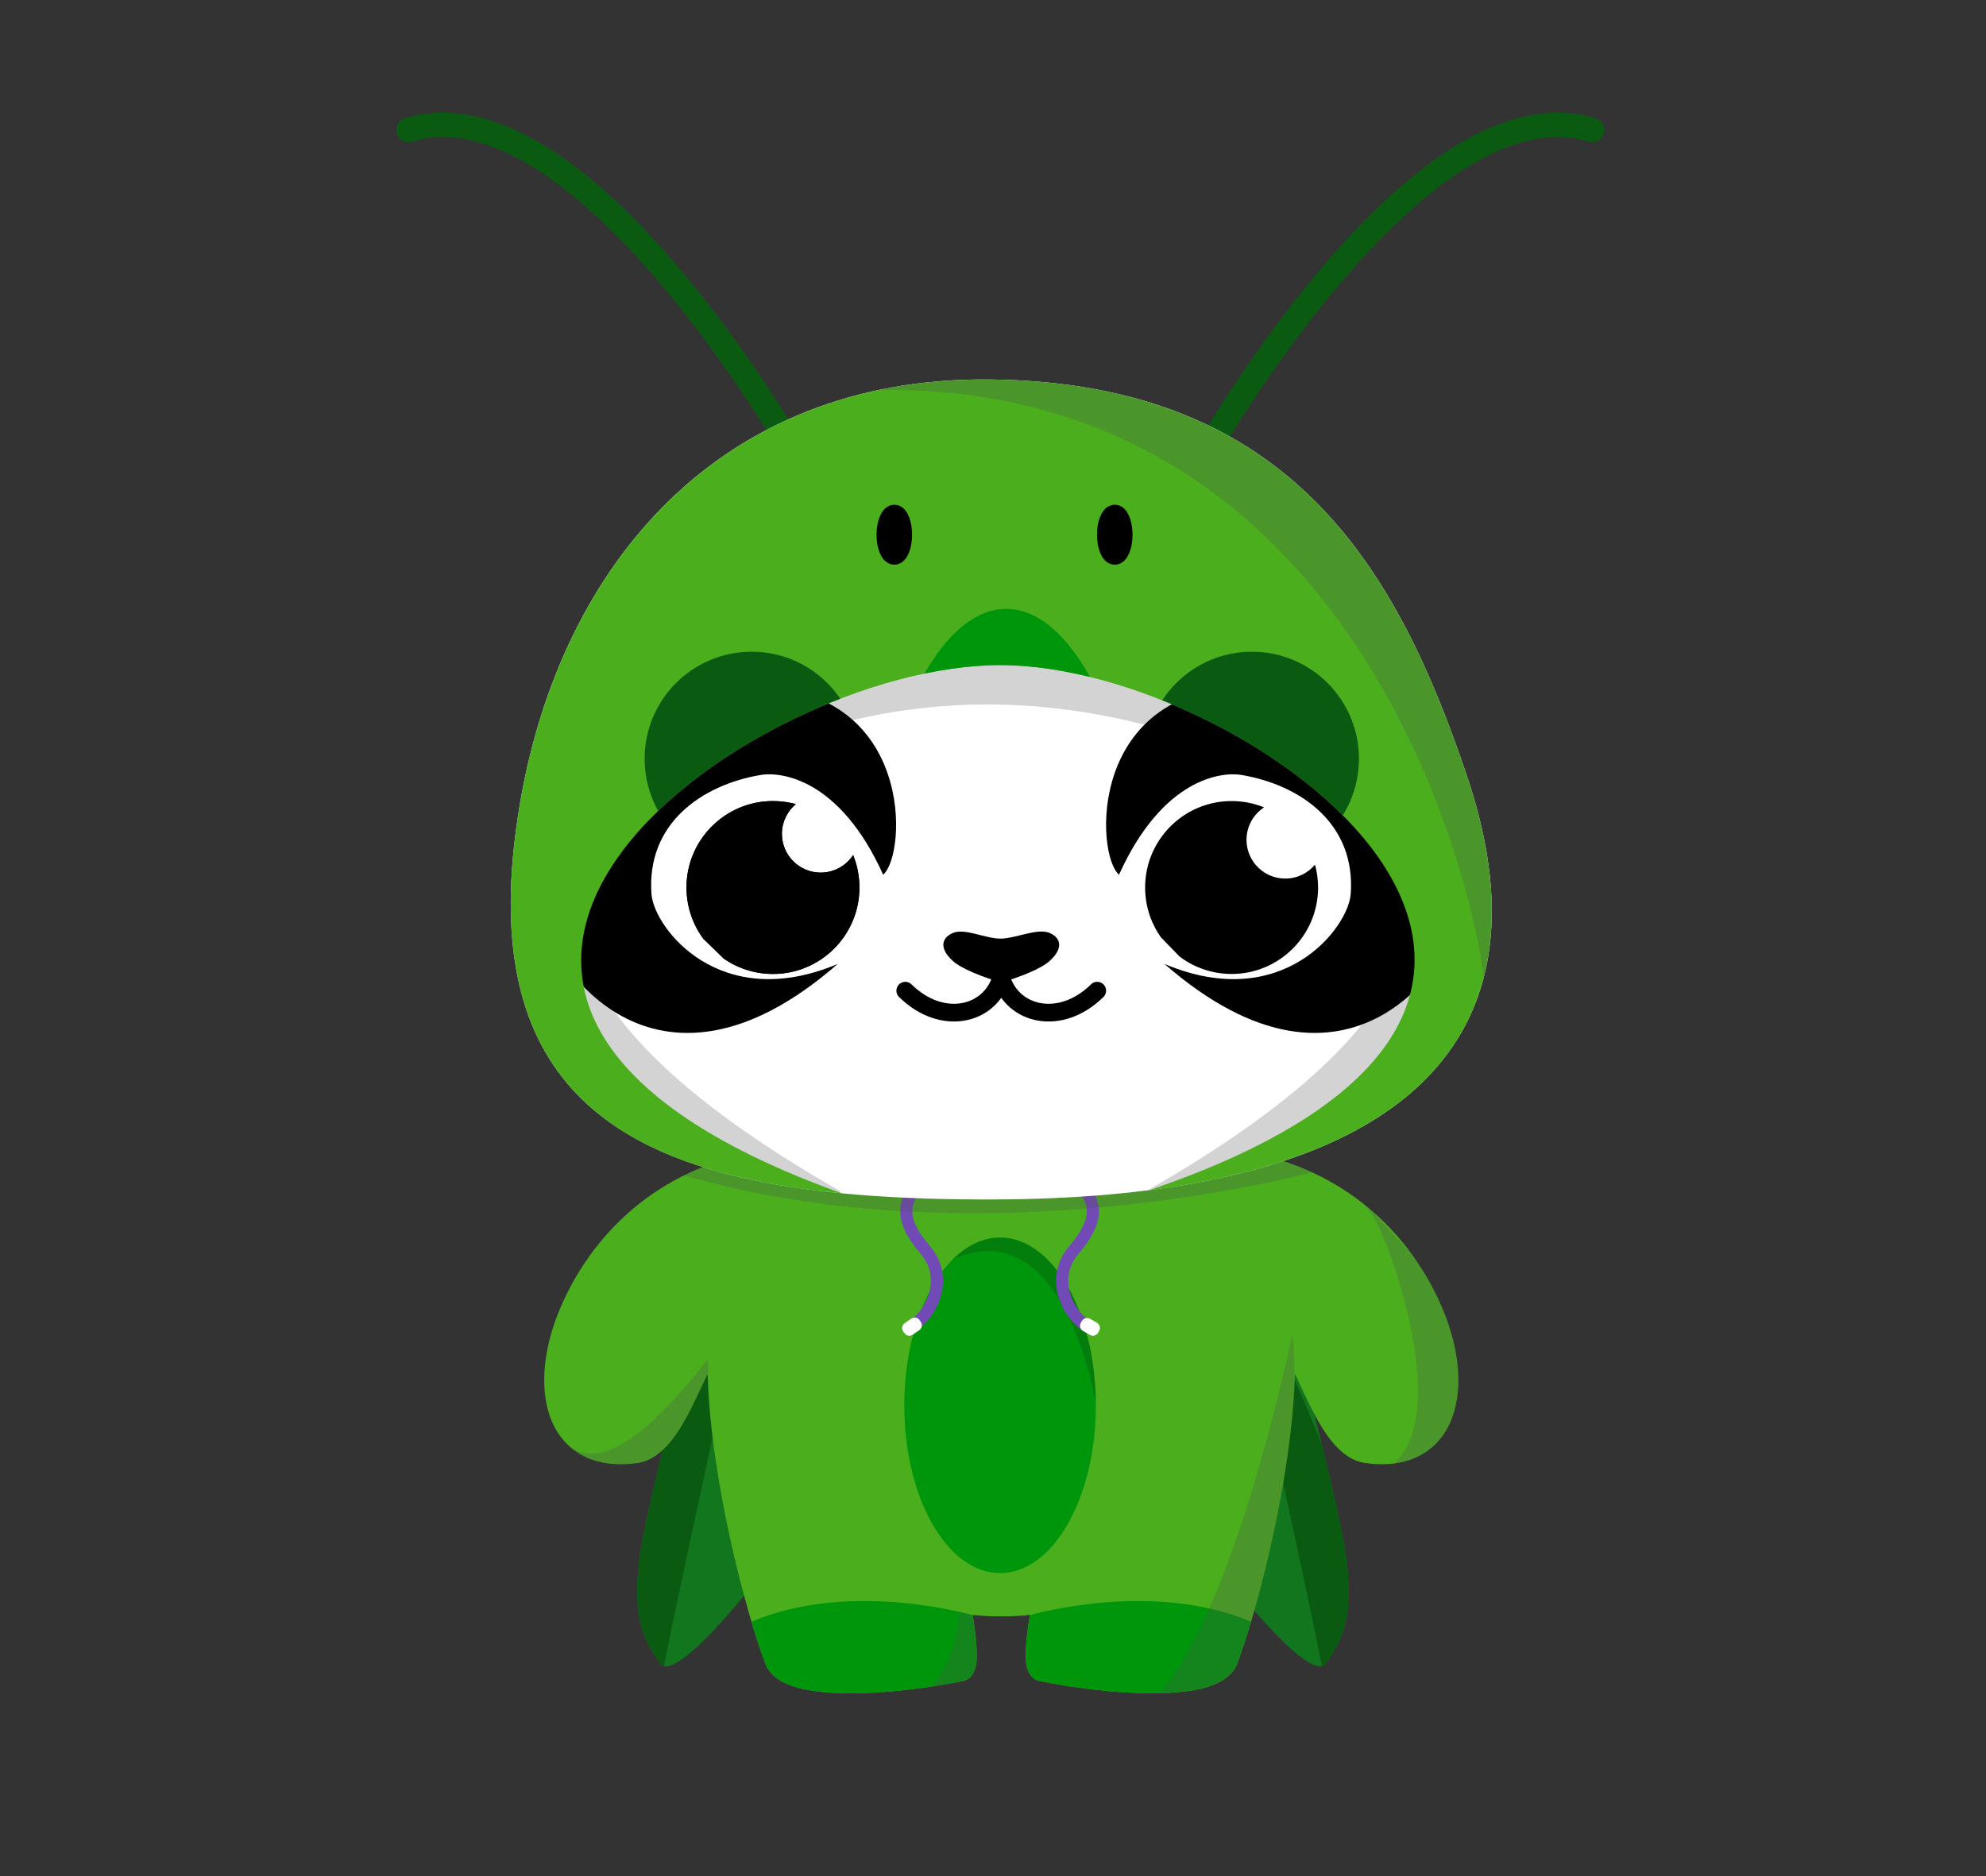 <?xml version="1.0" encoding="UTF-8" standalone="no"?><!DOCTYPE svg PUBLIC "-//W3C//DTD SVG 1.1//EN" "http://www.w3.org/Graphics/SVG/1.1/DTD/svg11.dtd"><svg width="100%" height="100%" viewBox="0 0 2271 2146" version="1.1" xmlns="http://www.w3.org/2000/svg" xmlns:xlink="http://www.w3.org/1999/xlink" xml:space="preserve" xmlns:serif="http://www.serif.com/" style="fill-rule:evenodd;clip-rule:evenodd;stroke-linecap:round;stroke-linejoin:round;stroke-miterlimit:10;"><rect x="0" y="0" width="2271" height="2146" fill="#333333" stroke="none"/><g id="PANDA_CRICKET"><g><g id="PANDA"><g><g id="wings_cricket"><g><path d="M1448.22,1406.17c-0,-0 82.479,307.778 90.91,372.965c8.43,65.187 -0.737,92.062 -23.31,123.545c-22.574,31.482 -186.427,-183.37 -179.49,-216.786" style="fill:#12761f;"/><clipPath id="_clip1"><path d="M1448.22,1406.17c-0,-0 82.479,307.778 90.91,372.965c8.43,65.187 -0.737,92.062 -23.31,123.545c-22.574,31.482 -186.427,-183.37 -179.49,-216.786"/></clipPath><g clip-path="url(#_clip1)"><path d="M1520.21,1913.43c3.956,-21.918 39.132,-62.007 39.132,-84.279c-0,-27.942 -23.395,-72.362 -28.996,-102.942c-5.071,-27.684 -11.355,-55.427 -21.738,-81.586c-15.546,-39.173 -59.545,-139.85 -71.543,-153.448c-11.998,-13.598 -3.527,48.106 -0.446,71.862c3.114,24.02 4.884,18.272 9.627,37.309c3.464,13.902 62.924,286.977 66.557,312.882" style="fill:#0b5a12;"/></g></g><g><path d="M822.615,1406.17c-0,-0 -82.48,307.778 -90.911,372.965c-8.43,65.187 0.737,92.062 23.311,123.545c22.573,31.482 186.426,-183.37 179.489,-216.786" style="fill:#12761f;"/><clipPath id="_clip2"><path d="M822.615,1406.17c-0,-0 -82.48,307.778 -90.911,372.965c-8.43,65.187 0.737,92.062 23.311,123.545c22.573,31.482 186.426,-183.37 179.489,-216.786"/></clipPath><g clip-path="url(#_clip2)"><path d="M750.621,1913.43c-3.957,-21.918 -39.133,-62.007 -39.133,-84.279c0,-27.942 23.395,-72.362 28.996,-102.942c5.071,-27.684 11.356,-55.427 21.738,-81.586c15.547,-39.173 59.545,-139.85 71.543,-153.448c11.999,-13.598 3.527,48.106 0.447,71.862c-3.115,24.02 -4.885,18.272 -9.628,37.309c-3.463,13.902 -62.924,286.977 -66.556,312.882" style="fill:#0b5a12;"/></g></g></g><path id="body_color" d="M1140.02,1848.62c-9.78,-0.036 -19.251,-0.564 -27.749,-1.612c2.763,17.068 6.071,42.467 4.019,56.319c-1.765,11.917 -8.303,17.976 -14.663,19.237c-71.216,14.115 -143.631,18.675 -185.05,8.851c-22.209,-5.268 -36.338,-15.39 -41.141,-27.972c-22.361,-58.572 -62.847,-210.523 -66.258,-332.077c-9.048,18.674 -18.009,39.236 -28.055,56.481c-14.277,24.509 -31.338,42.308 -51.351,45.283c-40.456,6.016 -69.497,-5.867 -87.273,-28.092c-25.277,-31.602 -27.599,-86.996 -2.52,-147.293c26.587,-63.921 85.774,-143.454 196.434,-173.946c109.07,-37.239 211.676,-44.309 308.33,-45.938c0.134,-0.003 0.269,-0.003 0.403,-0c96.645,1.629 199.242,8.698 308.256,45.915c110.718,30.493 169.918,110.039 196.508,173.969c25.079,60.297 22.757,115.691 -2.52,147.293c-17.776,22.225 -46.817,34.108 -87.272,28.092c-20.014,-2.975 -37.074,-20.774 -51.352,-45.283c-10.046,-17.245 -19.007,-37.808 -28.054,-56.476c-3.412,121.551 -43.898,273.5 -66.259,332.072c-4.803,12.582 -18.931,22.704 -41.141,27.972c-41.419,9.824 -113.834,5.264 -185.05,-8.851c-6.36,-1.261 -12.898,-7.32 -14.663,-19.237c-2.052,-13.852 1.257,-39.251 4.019,-56.319c-8.526,1.051 -18.031,1.579 -27.846,1.613c-3.127,0.068 -6.384,0.074 -9.752,-0.001Z" style="fill:#4aae1d;"/><clipPath id="_clip3"><path d="M1140.02,1848.62c-9.78,-0.036 -19.251,-0.564 -27.749,-1.612c2.763,17.068 6.071,42.467 4.019,56.319c-1.765,11.917 -8.303,17.976 -14.663,19.237c-71.216,14.115 -143.631,18.675 -185.05,8.851c-22.209,-5.268 -36.338,-15.39 -41.141,-27.972c-22.361,-58.572 -62.847,-210.523 -66.258,-332.077c-9.048,18.674 -18.009,39.236 -28.055,56.481c-14.277,24.509 -31.338,42.308 -51.351,45.283c-40.456,6.016 -69.497,-5.867 -87.273,-28.092c-25.277,-31.602 -27.599,-86.996 -2.52,-147.293c26.587,-63.921 85.774,-143.454 196.434,-173.946c109.07,-37.239 211.676,-44.309 308.33,-45.938c0.134,-0.003 0.269,-0.003 0.403,-0c96.645,1.629 199.242,8.698 308.256,45.915c110.718,30.493 169.918,110.039 196.508,173.969c25.079,60.297 22.757,115.691 -2.52,147.293c-17.776,22.225 -46.817,34.108 -87.272,28.092c-20.014,-2.975 -37.074,-20.774 -51.352,-45.283c-10.046,-17.245 -19.007,-37.808 -28.054,-56.476c-3.412,121.551 -43.898,273.5 -66.259,332.072c-4.803,12.582 -18.931,22.704 -41.141,27.972c-41.419,9.824 -113.834,5.264 -185.05,-8.851c-6.36,-1.261 -12.898,-7.32 -14.663,-19.237c-2.052,-13.852 1.257,-39.251 4.019,-56.319c-8.526,1.051 -18.031,1.579 -27.846,1.613c-3.127,0.068 -6.384,0.074 -9.752,-0.001Z"/></clipPath><g clip-path="url(#_clip3)"><path id="leg_right" d="M1177.86,1847.28c0,-0 139.904,-41.149 253.931,8.074c114.026,49.223 -3.931,93.539 -3.931,93.539l-166.666,16.667l-91.667,-4.167l-20.833,-25l29.166,-89.113Z" style="fill:#00960c;"/><path id="leg_left" d="M1112.03,1847.28c0,-0 -139.904,-41.149 -253.93,8.074c-114.027,49.223 3.93,93.539 3.93,93.539l166.667,16.667l91.666,-4.167l20.834,-25l-29.167,-89.113Z" style="fill:#00960c;"/><g id="_2body" serif:id="2body"><ellipse id="body2_color" cx="1143.59" cy="1607.3" rx="109.518" ry="191.899" style="fill:#00960c;"/><clipPath id="_clip4"><ellipse id="body2_color1" serif:id="body2_color" cx="1143.59" cy="1607.3" rx="109.518" ry="191.899"/></clipPath><g clip-path="url(#_clip4)"><path id="shadow_body2" d="M1215.05,1429.9l74.045,74.083l-35.981,101.319c-0,0 -35.999,-228.197 -169.1,-162.419l-18.463,-80.927l90.264,42.523" style="fill:#111;fill-opacity:0.18;"/></g></g><g><path d="M1228.05,1348.2c29.712,25.212 27.884,48.701 0,81.297c-28.747,33.606 -5.696,76.264 16.266,87.835" style="fill:none;stroke:#714ab6;stroke-width:13.83px;"/><path d="M1249.7,1520.8l1.137,-1.969l-7.743,-4.47l-1.137,1.969l7.743,4.47Z" style="fill:#fff;stroke:#fff;stroke-width:13.83px;"/></g><g><path d="M1057.95,1348.2c-29.712,25.212 -27.883,48.701 0,81.297c28.747,33.606 5.696,76.264 -16.265,87.835" style="fill:none;stroke:#714ab6;stroke-width:13.83px;"/><path d="M1047.21,1515.73l-1.291,-1.872l-7.36,5.075l1.291,1.872l7.36,-5.075Z" style="fill:#fff;stroke:#fff;stroke-width:13.83px;"/></g><g id="body_shadows"><path id="body_shadow_1" d="M1372.77,1936.66l44.032,-11.603l22.961,-91.384l41.705,-200.383l-1.525,-80.469l-2.067,-26.995c0,-0 -64.975,315.18 -152.462,410.834" style="fill:#525252;fill-opacity:0.25;"/><path id="body_shadow_2" d="M1039.49,1951.98l63.231,-12.854l22.651,-3.546l-8.656,-87.179l-20.118,-5.013c0,-0 -0.555,73.85 -57.108,108.592Z" style="fill:#525252;fill-opacity:0.25;"/><path id="body_shadow_3" d="M653.525,1674.17l65.118,6.202l50.915,-23.833l26.721,-43.007l11.149,-39.132c-0,0 21.565,-43.361 18.677,-40.201c-19.819,21.685 -112.116,156.269 -170.128,123.206" style="fill:#525252;fill-opacity:0.25;"/><path d="M811.134,1596.95c0,0 -2.986,-68.751 -2.56,-74.482c0.427,-5.731 50.347,-0 50.347,-0l0.853,49.309l-48.64,25.173Z" style="fill:#4aae1d;"/><path id="body_shadow_4" d="M1661.73,1691.76l21.607,-75.259l-0.278,-33.911l-15.483,-23.988l-5.401,-70.541c-0,0 -133.532,-150.22 -94.376,-100.502c18.284,23.216 94.831,231.094 24.347,287.801" style="fill:#525252;fill-opacity:0.25;"/><path id="body_shadow_5" d="M1462.3,1311.41l44.693,27.732c0,-0 -375.783,105.002 -723.014,5.787l-13.719,-32.697" style="fill:#525252;fill-opacity:0.25;"/></g></g><g id="Czolki"><path d="M1375,525c0,0 245.851,-436.959 445.394,-376.425" style="fill:none;stroke:#0b5a12;stroke-width:27.8px;stroke-miterlimit:1.5;"/><path d="M912.5,525c0,0 -245.851,-436.959 -445.394,-376.425" style="fill:none;stroke:#0b5a12;stroke-width:27.8px;stroke-miterlimit:1.5;"/></g><path id="head_color" d="M1131.13,434.007c-308.082,-2.923 -489.073,211.663 -536.034,482.145c-25.975,149.615 -5.323,252.63 53.091,322.421c43.927,52.482 109.464,86.44 193.887,106.833c82.717,19.982 183.776,27.026 300.208,26.428c154.082,-0.791 293.755,-21.821 395.088,-72.226c69.097,-34.37 120.568,-82.378 147.491,-146.578c28.643,-68.302 29.557,-155.277 -7.059,-264.455c-79.475,-236.978 -201.155,-451.29 -546.672,-454.568l-0,-0Z" style="fill:#fff;"/><clipPath id="_clip5"><path id="head_color1" serif:id="head_color" d="M1131.13,434.007c-308.082,-2.923 -489.073,211.663 -536.034,482.145c-25.975,149.615 -5.323,252.63 53.091,322.421c43.927,52.482 109.464,86.44 193.887,106.833c82.717,19.982 183.776,27.026 300.208,26.428c154.082,-0.791 293.755,-21.821 395.088,-72.226c69.097,-34.37 120.568,-82.378 147.491,-146.578c28.643,-68.302 29.557,-155.277 -7.059,-264.455c-79.475,-236.978 -201.155,-451.29 -546.672,-454.568l-0,-0Z"/></clipPath><g clip-path="url(#_clip5)"><g id="hodie_shadow"><path id="shadow_hoddie" d="M1507.52,910.89c0,0 -359.837,-236.634 -738.146,0c-499.121,312.204 35.036,-236.938 35.036,-236.938l520.586,-1.527l339.099,108.291l-156.575,130.174Z" style="fill:#525252;fill-opacity:0.25;"/><path id="shadow_hoddie1" serif:id="shadow_hoddie" d="M640.801,910.89l-187.417,462.058c-0,0 539.809,7.9 506.352,-11.215c-379.493,-216.814 -287.056,-348.558 -287.056,-348.558" style="fill:#525252;fill-opacity:0.25;"/><path id="shadow_hoddie2" serif:id="shadow_hoddie" d="M1630.66,910.89l107.863,459.736c0,-0 -460.255,10.222 -426.798,-8.893c379.493,-216.814 287.056,-348.558 287.056,-348.558" style="fill:#525252;fill-opacity:0.25;"/></g><g id="right_eye"><path d="M1009.92,1000.45c27.376,-23.931 34.871,-210.896 -143.672,-214.882c-136.164,-3.04 -264.738,119.192 -251.893,240.698c8.17,77.278 134.013,259.073 343.556,76.24c-135.066,57.002 -210.112,-41.301 -212.944,-79.972c-5.884,-80.328 57.017,-124.756 125.013,-136.209c22.211,-3.741 89.897,3.262 139.94,114.125Z"/><path d="M883.88,916.181c54.58,-0 98.892,44.311 98.892,98.891c-0,54.58 -44.312,98.892 -98.892,98.892c-54.579,-0 -98.891,-44.312 -98.891,-98.892c0,-54.58 44.312,-98.891 98.891,-98.891Z" style="fill:#fff;"/><clipPath id="_clip6"><path d="M883.88,916.181c54.58,-0 98.892,44.311 98.892,98.891c-0,54.58 -44.312,98.892 -98.892,98.892c-54.579,-0 -98.891,-44.312 -98.891,-98.892c0,-54.58 44.312,-98.891 98.891,-98.891Z"/></clipPath><g clip-path="url(#_clip6)"><path d="M804.837,1074.48c-12.459,-16.545 -19.848,-37.12 -19.848,-59.407c0,-54.58 44.312,-98.891 98.891,-98.891c9.048,-0 17.813,1.218 26.141,3.498c-9.722,8.134 -15.91,20.356 -15.91,34.013c-0,24.466 19.863,44.33 44.33,44.33c15.521,-0 29.19,-7.994 37.111,-20.086c4.655,11.468 7.22,24.006 7.22,37.136c-0,54.58 -44.312,98.892 -98.892,98.892c-21.214,-0 -40.877,-6.695 -56.99,-18.085c6.882,-11.65 13.028,-24.631 3.328,-30.231c-11.011,-6.357 -19.932,-5.415 -25.381,8.831Z"/><path d="M804.837,1074.48c-12.459,-16.545 -19.848,-37.12 -19.848,-59.407c0,-54.58 44.312,-98.891 98.891,-98.891c9.048,-0 17.813,1.218 26.141,3.498c-9.722,8.134 -15.91,20.356 -15.91,34.013c-0,24.466 19.863,44.33 44.33,44.33c15.521,-0 29.19,-7.994 37.111,-20.086c4.655,11.468 7.22,24.006 7.22,37.136c-0,54.58 -44.312,98.892 -98.892,98.892c-21.214,-0 -40.877,-6.695 -56.99,-18.085"/></g></g><g id="left_eye"><path d="M1279.59,1000.45c-27.376,-23.931 -34.871,-210.896 143.672,-214.882c136.164,-3.04 264.738,119.192 251.893,240.698c-8.169,77.278 -134.013,259.073 -343.556,76.24c135.066,57.002 210.113,-41.301 212.945,-79.972c5.883,-80.328 -57.018,-124.756 -125.013,-136.209c-22.212,-3.741 -89.898,3.262 -139.941,114.125Z"/><path d="M1507.23,1015.07c-0,-54.58 -44.312,-98.891 -98.892,-98.891c-54.579,-0 -98.891,44.311 -98.891,98.891c-0,54.58 44.312,98.892 98.891,98.892c54.58,-0 98.892,-44.312 98.892,-98.892Z" style="fill:#fff;"/><clipPath id="_clip7"><path d="M1507.23,1015.07c-0,-54.58 -44.312,-98.891 -98.892,-98.891c-54.579,-0 -98.891,44.311 -98.891,98.891c-0,54.58 44.312,98.892 98.891,98.892c54.58,-0 98.892,-44.312 98.892,-98.892Z"/></clipPath><g clip-path="url(#_clip7)"><path d="M1348.93,1094.12c16.544,12.459 37.12,19.848 59.406,19.848c54.58,-0 98.892,-44.312 98.892,-98.892c-0,-9.048 -1.218,-17.812 -3.498,-26.141c-8.135,9.723 -20.357,15.911 -34.013,15.911c-24.467,-0 -44.331,-19.864 -44.331,-44.33c0,-15.522 7.995,-29.19 20.086,-37.111c-11.468,-4.655 -24.005,-7.22 -37.136,-7.22c-54.579,-0 -98.891,44.311 -98.891,98.891c-0,21.215 6.695,40.878 18.085,56.991"/></g></g><path id="hoddie_color" d="M982.772,1371.87c-664.565,-226.506 -126.902,-612.135 162.173,-611.196c285.236,0.927 809.551,384.902 165.137,602.002c-11.211,3.777 428.437,24.894 428.437,24.894l-13.388,-286.466l-0,-93.268l-41.665,-154.628l-115.357,-225.807l-143.36,-127.629l-195.35,-70.917l-181.627,-0l-198.808,63.553l-117.812,90.814l-85.905,124.18l-59.91,172.805l-20.578,95.722l-82.134,411.641c0,-0 513.435,-11.171 500.147,-15.7Z" style="fill:#4aae1d;"/><clipPath id="_clip8"><path d="M982.772,1371.87c-664.565,-226.506 -126.902,-612.135 162.173,-611.196c285.236,0.927 809.551,384.902 165.137,602.002c-11.211,3.777 428.437,24.894 428.437,24.894l-13.388,-286.466l-0,-93.268l-41.665,-154.628l-115.357,-225.807l-143.36,-127.629l-195.35,-70.917l-181.627,-0l-198.808,63.553l-117.812,90.814l-85.905,124.18l-59.91,172.805l-20.578,95.722l-82.134,411.641c0,-0 513.435,-11.171 500.147,-15.7Z"/></clipPath><g clip-path="url(#_clip8)"><path id="shadow_head" d="M979.844,382.705l490.206,100.429l225.914,365.967l29.167,235.862l-28.869,34.918c1.263,-33.655 -110.894,-689.292 -702.616,-673.742" style="fill:#525252;fill-opacity:0.25;"/><ellipse cx="1150.64" cy="1138.17" rx="168.75" ry="441.818" style="fill:#00960c;"/><circle cx="1431.58" cy="867.775" r="122.379" style="fill:#0b5a12;"/><circle cx="859.514" cy="867.775" r="122.379" style="fill:#0b5a12;"/></g></g><g id="smile_panda"><g><path d="M1144.94,1118.24c-12.571,42.863 -67.409,56.399 -109.752,14.832" style="fill:none;stroke:#000;stroke-width:20.27px;"/><path d="M1144.94,1118.24c12.571,42.863 67.409,56.399 109.751,14.832" style="fill:none;stroke:#000;stroke-width:20.27px;"/><path d="M1144.94,1073.51c17.651,-0.428 41.812,-12.576 55.75,-6.288c13.938,6.288 13.938,18.863 -0,31.439c-9.756,9.432 -34.844,18.863 -55.751,25.151c-20.906,-6.288 -45.994,-15.719 -55.75,-25.151c-13.938,-12.576 -13.938,-25.151 -0,-31.439c13.938,-6.288 38.098,6.715 55.751,6.288Z"/></g></g><g id="eyes_cricket"><ellipse cx="1022.65" cy="611.565" rx="9.985" ry="23.972" style="stroke:#000;stroke-width:20.66px;stroke-miterlimit:1.5;"/><ellipse cx="1274.73" cy="611.565" rx="9.985" ry="23.972" style="stroke:#000;stroke-width:20.66px;stroke-miterlimit:1.5;"/></g></g></g></g></g></svg>